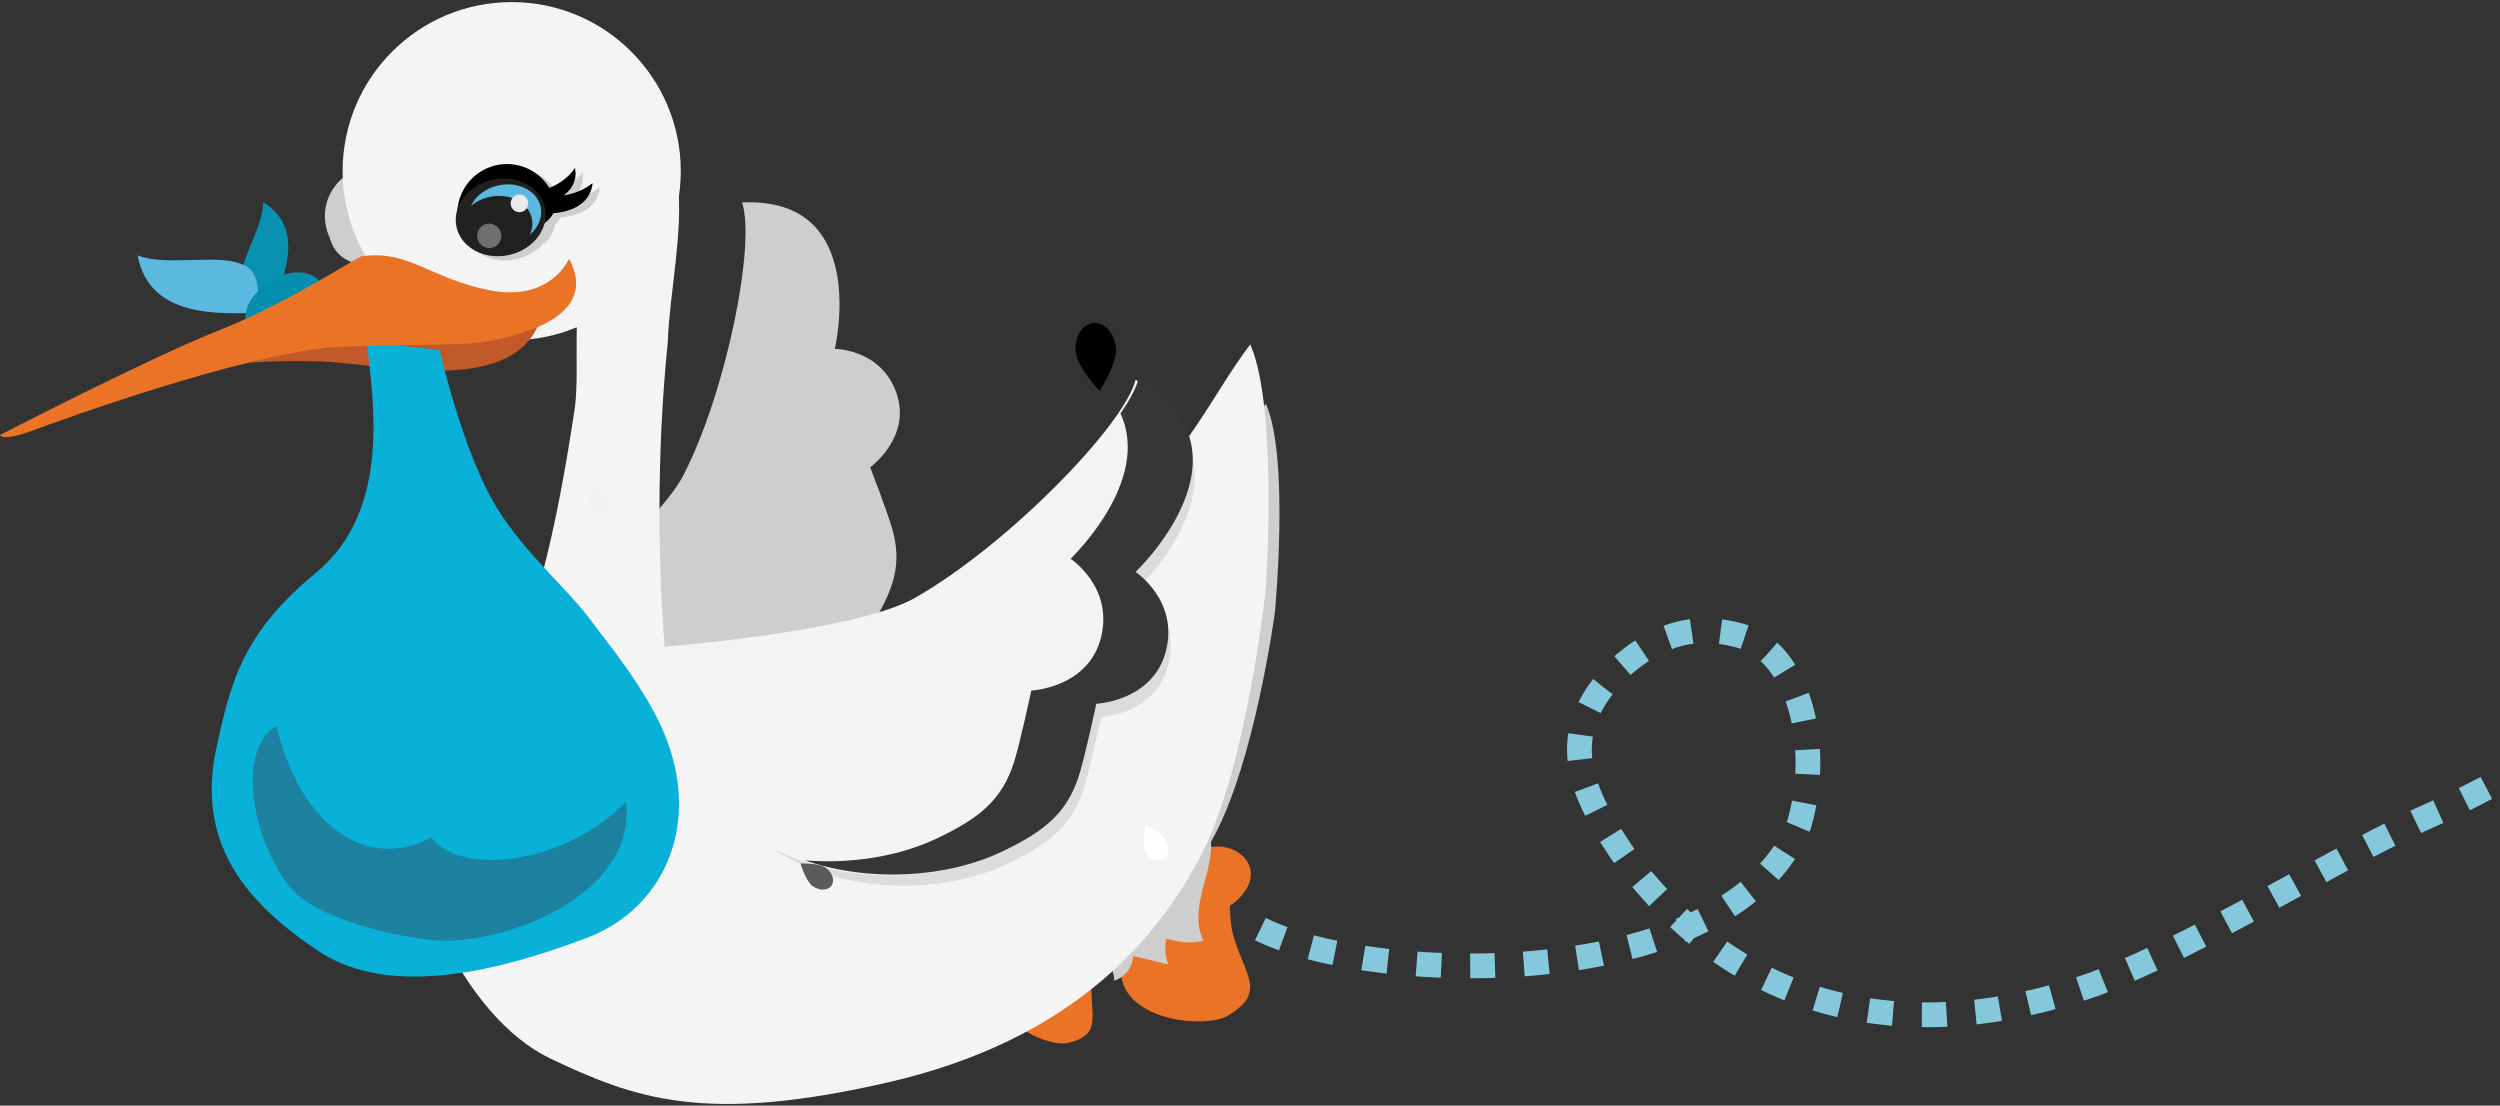 <?xml version="1.0" encoding="utf-8"?>
<!-- Generator: Adobe Illustrator 13.0.2, SVG Export Plug-In . SVG Version: 6.00 Build 14948)  -->
<!DOCTYPE svg PUBLIC "-//W3C//DTD SVG 1.1//EN" "http://www.w3.org/Graphics/SVG/1.1/DTD/svg11.dtd">
<svg version="1.1" id="Layer_1" xmlns="http://www.w3.org/2000/svg" xmlns:xlink="http://www.w3.org/1999/xlink" x="0px" y="0px"
	 width="606px" height="268px" viewBox="0 -0.509 606 268" enable-background="new 0 -0.509 606 268" xml:space="preserve">
<rect x="0" y="-0.509" width="606" height="268" fill="#333333" stroke="none"/>
<path fill="#EA7325" d="M292.96,204.913c7.237-1.539,14.083,5.092,7.731,11.955c-4.902,5.712-12.664,2.164-12.34,12.909
	c-5.971,0.797-9.748-4.334-8.642-10.975c1.295-8.099,7.082-8.486,11.62-13.389"/>
<path fill="#EA7325" d="M281.413,214.691c-1.71,5.104-11.005,17.564-9.466,22.23c2.408,10.396,20.855,11.809,25.771,8.709
	c9.498-5.666,3.9-9.785,1.156-19.648c-1.827-6.575,1.013-20.604-5.963-20.15"/>
<path fill="#CECECE" d="M244.943,224.837c3.558,4.563,6.287,6.229,12.879,6.781c6.591,0.555,11.83-1.578,12.301,5.63
	c3.143-1.277,4.464-3.669,4.548-6.016c2.866,0.682,5.733,1.363,8.604,2.048c-0.965-1.923-0.885-4.271-0.608-6.23
	c2.867,0.685,5.735,1.365,9.071,0.472c-2.607-5.188-0.576-10.871,0.816-16.412c1.395-5.543,2.149-10.939-3.01-15.547
	c-3.406-3.008-9.639-5.674-16.257-6.91c-6.618-1.236-13.622-1.043-18.57,1.666c2.276,5.781-0.182,11.873-3.261,17.983
	c-3.079,6.112-6.779,12.246-6.982,18.111"/>
<path fill="#CECECE" d="M245.729,223.316c2.998,4.064,5.492,5.83,10.814,6.506c0.406,0.052,0.828,0.099,1.268,0.137
	c6.146,0.543,11.137-1.43,11.867,4.809c2.854-1.168,4.086-3.328,4.219-5.453c2.607,0.565,5.215,1.129,7.824,1.688
	c-0.816-1.741-0.703-3.864-0.419-5.646c2.604,0.554,5.208,1.104,8.226,0.25c-2.227-4.715-0.41-9.9,0.974-14.928
	c0.878-3.188,1.519-6.309,0.927-9.223c-0.459-2.268-1.656-4.366-3.924-6.221c-3.35-2.737-9.249-4.991-15.466-5.963
	c-6.067-0.946-12.457-0.705-17.009,1.854c1.878,5.279-0.438,10.855-3.279,16.468c-2.954,5.8-6.314,11.614-6.439,17.123"/>
<path fill="#CECECE" d="M246.516,221.798c2.688,3.888,5.082,5.683,10.084,6.363c0.385,0.053,0.785,0.1,1.199,0.141
	c5.703,0.53,10.443-1.28,11.438,3.983c2.562-1.061,3.707-2.989,3.887-4.893c2.352,0.449,4.699,0.894,7.046,1.33
	c-0.667-1.562-0.522-3.461-0.229-5.062c2.344,0.425,4.683,0.845,7.379,0.03c-1.844-4.242-0.225-8.928,1.13-13.443
	c0.964-3.218,1.655-6.34,1.071-9.221c-0.468-2.312-1.74-4.383-4.057-6.114c-3.292-2.462-8.854-4.313-14.675-5.015
	c-5.517-0.664-11.291-0.366-15.448,2.039c1.48,4.776-0.679,9.845-3.296,14.946c-2.817,5.493-5.854,10.985-5.896,16.136"/>
<path fill="#CECECE" d="M247.3,220.275c2.38,3.709,4.675,5.533,9.356,6.224c0.363,0.056,0.74,0.104,1.131,0.144
	c5.26,0.521,9.75-1.132,11.005,3.162c2.272-0.949,3.328-2.647,3.556-4.328c2.094,0.334,4.183,0.655,6.269,0.971
	c-0.519-1.385-0.343-3.057-0.039-4.478c2.08,0.298,4.153,0.585,6.532-0.188c-1.465-3.771-0.02-7.95,1.283-11.959
	c1.057-3.25,1.793-6.375,1.219-9.222c-0.475-2.359-1.82-4.4-4.188-6.01c-3.229-2.191-8.45-3.642-13.884-4.066
	c-4.957-0.389-10.126-0.028-13.887,2.228c1.082,4.274-0.93,8.83-3.313,13.431c-2.688,5.183-5.391,10.354-5.353,15.146"/>
<path fill="#CECECE" d="M248.084,218.757c2.07,3.53,4.268,5.386,8.628,6.082c0.343,0.056,0.697,0.104,1.062,0.146
	c4.815,0.522,9.058-0.982,10.574,2.34c1.981-0.84,2.949-2.309,3.226-3.766c1.835,0.215,3.665,0.42,5.489,0.609
	c-0.371-1.204-0.162-2.65,0.149-3.893c1.817,0.168,3.627,0.324,5.687-0.407c-1.082-3.3,0.207-6.968,1.439-10.476
	c1.154-3.279,1.93-6.408,1.363-9.221c-0.482-2.408-1.896-4.424-4.321-5.902c-3.161-1.93-8.045-2.977-13.093-3.119
	c-4.395-0.125-8.961,0.31-12.326,2.412c0.686,3.772-1.181,7.812-3.331,11.91c-2.558,4.871-4.927,9.727-4.809,14.158"/>
<path fill="#CECECE" d="M248.869,217.236c1.761,3.353,3.861,5.226,7.898,5.938c0.321,0.059,0.652,0.107,0.994,0.146
	c4.374,0.498,8.363-0.832,10.143,1.518c1.691-0.729,2.57-1.968,2.895-3.201c1.576,0.1,3.146,0.184,4.711,0.252
	c-0.222-1.024,0.02-2.248,0.34-3.308c1.555,0.04,3.102,0.063,4.84-0.627c-0.701-2.828,0.449-5.981,1.597-8.991
	c1.261-3.311,2.065-6.439,1.508-9.219c-0.491-2.455-1.969-4.452-4.453-5.799c-3.086-1.674-7.631-2.321-12.302-2.172
	c-3.826,0.123-7.796,0.646-10.766,2.6c0.287,3.271-1.434,6.799-3.349,10.393c-2.43,4.561-4.465,9.096-4.265,13.17"/>
<path fill="#CECECE" d="M249.654,215.716c1.451,3.177,3.451,5.074,7.17,5.8c0.301,0.059,0.609,0.108,0.927,0.148
	c3.929,0.497,7.67-0.686,9.71,0.693c1.402-0.618,2.191-1.627,2.564-2.641c1.317-0.017,2.629-0.053,3.931-0.105
	c-0.071-0.848,0.2-1.846,0.53-2.723c1.293-0.09,2.572-0.195,3.994-0.848c-0.32-2.355,0.709-4.988,1.75-7.506
	c1.381-3.337,2.203-6.477,1.653-9.221c-0.5-2.5-2.036-4.484-4.586-5.691c-3.008-1.424-7.212-1.688-11.511-1.225
	c-3.254,0.351-6.63,0.983-9.204,2.787c-0.108,2.77-1.688,5.778-3.365,8.871c-2.306,4.247-4.002,8.465-3.721,12.183"/>
<path fill="#CECECE" d="M250.439,214.195c1.143,2.996,3.045,4.932,6.439,5.656c0.28,0.061,0.566,0.111,0.857,0.152
	c3.486,0.488,6.978-0.537,9.279-0.129c1.111-0.509,1.813-1.287,2.233-2.078c1.06-0.133,2.11-0.287,3.151-0.466
	c0.078-0.667,0.381-1.438,0.722-2.138c1.028-0.217,2.045-0.457,3.146-1.064c0.062-1.885,0.984-3.99,1.907-6.021
	c1.522-3.352,2.341-6.51,1.798-9.219c-0.508-2.549-2.101-4.527-4.718-5.588c-2.925-1.185-6.793-1.086-10.72-0.275
	c-2.684,0.553-5.464,1.322-7.643,2.974c-0.508,2.269-1.947,4.762-3.385,7.354c-2.184,3.935-3.537,7.836-3.177,11.192"/>
<path fill="#CECECE" d="M251.225,212.677c0.834,2.817,2.637,4.78,5.711,5.515c0.26,0.062,0.523,0.115,0.791,0.156
	c3.043,0.471,6.283-0.389,8.848-0.951c0.82-0.397,1.436-0.946,1.902-1.517c0.803-0.248,1.596-0.522,2.373-0.823
	c0.228-0.488,0.562-1.035,0.911-1.554c0.769-0.347,1.519-0.717,2.3-1.285c0.442-1.411,1.272-2.981,2.062-4.536
	c1.702-3.351,2.477-6.546,1.943-9.221c-0.516-2.595-2.164-4.577-4.851-5.479c-2.841-0.955-6.394-0.537-9.929,0.67
	c-2.123,0.724-4.301,1.662-6.081,3.16c-0.906,1.767-2.207,3.739-3.401,5.834c-2.066,3.617-3.076,7.205-2.634,10.205"/>
<path fill="#CECECE" d="M271.176,192.657c2.756,0.733,4.459,2.733,4.982,5.376c0.523,2.642-0.131,5.922-2.09,9.219
	c-1.957,3.298-4.848,5.982-7.938,7.662c-3.091,1.681-6.38,2.352-9.138,1.615c-2.758-0.731-4.459-2.733-4.982-5.374
	c-0.523-2.644,0.131-5.923,2.09-9.218c1.957-3.297,4.849-5.982,7.938-7.662C265.128,192.595,268.418,191.925,271.176,192.657z"/>
<path fill="#EA7325" d="M265.434,219.966c5.719,0.619,9.137,7.39,2.76,11.06c-5.023,3.149-9.877-1.487-12.286,6.809
	c-4.601-0.873-6.123-5.734-3.669-10.535c2.949-5.869,7.313-4.73,11.869-7.352"/>
<path fill="#EA7325" d="M254.506,224.574c-2.52,3.479-12.445,10.697-12.461,14.646c-0.783,8.547,12.479,14.207,16.868,13.06
	c8.403-1.978,5.288-6.515,5.694-14.737c0.271-5.48,5.824-15.502,0.564-16.888"/>
<path fill="#CECECE" d="M122.827,155.805c0,0,35.391-26.954,42.789-41.029c10.581-20.563,17.61-56.386,14.253-66.202
	c31.283-1.49,22.488,35.487,22.488,35.487s11.222-0.01,14.943,10.705c3.727,10.716-6.363,17.997-6.363,17.997
	s4.131,10.657,5.4,15.097c2.305,8.356,0.395,14.258-4.857,22.955c-7.875,13.039-24.258,24.342-41.033,26.405
	c-20.436,2.494-33.946-10.125-48.654-20.312"/>
<path fill="#CECECE" d="M156.562,162.523c0,0,16.23,3.836,31.14,2.15c24.997-3.136,65.69-13.527,85.124-27.964
	c19.434-14.432,24.562-27.677,34.02-39.333c5.812,13.049,2.176,50.613,2.176,50.613s-4.873,36.415-15.05,54.794
	c-10.179,18.379-29.468,39.532-69.604,49.144c-40.136,9.608-55.228,4.615-73.483-3.312c-18.255-7.927-34.125-38.308-27.625-64.106
	c3.651-11.848,3.025-15.625,15.433-19.568"/>
<path fill="#F4F4F4" d="M133.158,139.859c8.848,16.162,22.469,20.426,39.021,18.84c27.746-3.021,72.78-14.137,94.036-30.536
	c21.259-16.4,26.625-31.779,36.851-45.187c6.809,15.436,3.739,59.34,3.739,59.34s-4.477,42.525-15.329,63.789
	c-10.854,21.264-31.776,45.541-76.209,55.752c-44.434,10.211-61.364,3.968-81.895-5.791c-20.531-9.762-38.987-45.76-32.422-75.811
	c3.758-13.781,2.96-18.225,16.67-22.521"/>
<path fill="#CECECE" d="M97.437,41.855c5.539,3.678,2.329,8.015-1.348,13.555c-3.677,5.539-6.428,10.181-11.967,6.504
	c-5.538-3.677-7.048-11.147-3.371-16.686C84.428,39.689,91.898,38.18,97.437,41.855z"/>
<path fill="#CECECE" d="M97.521,42.952c3.473-1.773,6.164-4.824,7.367-8.015c1.988,4.394-0.491,8.365-4.672,11.273L97.521,42.952z"
	/>
<path fill="#CECECE" d="M95.475,42.353c2.343-2.343,3.722-5.514,3.859-8.408c2.757,3.032,1.791,6.893-0.827,10.338L95.475,42.353z"
	/>
<ellipse transform="matrix(-0.732 0.681 -0.681 -0.732 192.15 31.22)" fill="#CECECE" cx="89.94" cy="53.372" rx="10.968" ry="9.348"/>
<path fill="#CECECE" d="M85.362,51.225c2.955-3.808,7.98-4.851,11.225-2.332c1.116,0.866,1.867,2.045,2.263,3.37
	c0.387-2.672-0.46-5.291-2.5-6.875c-3.246-2.52-8.271-1.475-11.227,2.332c-1.938,2.497-2.496,5.559-1.74,8.083
	C83.611,54.229,84.267,52.637,85.362,51.225z"/>
<circle opacity="0.92" fill="#CECECE" enable-background="new    " cx="94.932" cy="51.687" r="3.506"/>
<circle fill="#CECECE" cx="92.113" cy="48.196" r="2.136"/>
<path fill="#F4F4F4" d="M164.262,43.555c1.463,11.991-1.969,26.865-2.406,38.985c-2.646,26.276-2.625,54.276-0.201,80.203
	c1.725,15.791,10.046,34.946,24.591,42.854c11.882,6.184,19.897,2.446,12.078,18.262c-10.095,19.787-41.61,14.959-57.466,6.504
	c-10.571-5.637-22.497-12.45-28.853-21.559c-9.062-11.469-1.309-19.003,4.873-30.886c12.867-25.705,18.132-50.889,22.503-79.829
	c1.201-10.265-1.069-24.747,2.796-33.286c2.733-6.552,13.807-21.316,21.407-21.84"/>
<circle fill="#F4F4F4" cx="124.035" cy="40.984" r="40.984"/>
<path fill="#F4F4F4" d="M148.678,16.048c9.281,14.708,3.594,35.371-12.704,46.15c-16.299,10.779-37.036,7.594-46.318-7.114
	c-9.282-14.708-3.594-35.371,12.705-46.151C118.659-1.846,139.395,1.339,148.678,16.048z"/>
<ellipse transform="matrix(-0.728 0.686 -0.686 -0.728 218.178 -26.258)" fill="#F4F4F4" cx="114.298" cy="30.157" rx="30.554" ry="22.647"/>
<path fill="#C15928" d="M81.758,87.363c15.589,1.351,45.584,7.612,49.777-12.54c-10.073-0.699-21.883,2.639-31.797,4.487
	c-2.203,0.34-10.325-2.043-18.967-0.384C65.56,81.848,42.224,88.984,42.224,88.984S66.168,86.014,81.758,87.363z"/>
<path fill="#0991B2" d="M65.428,75.035c3.667-8.631,8.601-20.251-1.649-26.563c0.067,6.299-6.203,14.607-5.381,20.052
	c0.341,2.887,3.802,3.965,6.458,5.093"/>
<path fill="#5BB8DE" d="M64.14,75.238c-11.886,0.492-27.887,1.154-30.796-13.837c7.446,2.896,20.114-0.833,26.209,2.577
	c3.275,1.696,3.008,6.288,3.158,9.945"/>
<path fill="#058FAF" d="M64.049,81.176c10.965,6.177,21.184-9.353,11.98-14.709c-8.321-4.946-24.616,10.422-11.786,15.334"/>
<path fill="#09B0D8" d="M88.897,82.285c1.35,13.166,6.393,40.61-12.234,55.976c-18.627,15.364-20.946,27.416-24.675,44.722
	c-3.498,21.438,7.274,35.026,25.088,46.978c17.813,11.948,45.205,4.413,65.041-3.077c19.837-7.49,28.596-29.408,17.83-51.984
	c-4.19-8.742-10.045-16.33-15.9-23.918c-5.77-8.262-16.388-16.714-23.582-28.361c-7.194-11.648-12.423-31.918-13.887-38.261
	L88.897,82.285z"/>
<path fill="#CECECE" d="M135.482,47.054c2.898,5.982-2.07,8.083-8.055,10.983c-5.983,2.898-10.713,5.496-13.611-0.487
	c-2.898-5.983-0.398-13.182,5.584-16.081C125.385,38.571,132.584,41.071,135.482,47.054z"/>
<path fill="#CECECE" d="M134.998,48.041c3.892,0.238,7.761-1.019,10.419-3.154c-0.523,4.794-4.677,6.953-9.757,7.331L134.998,48.041
	z"/>
<path fill="#CECECE" d="M133.54,46.484c3.209-0.826,6.01-2.854,7.601-5.276c0.831,4.014-1.964,6.845-5.972,8.479L133.54,46.484z"/>
<ellipse transform="matrix(-0.977 0.214 -0.214 -0.977 254.831 78.786)" fill="#CECECE" cx="123.159" cy="53.16" rx="10.968" ry="9.347"/>
<path fill="#CECECE" d="M134.513,51.223c-0.944-4.404-5.899-7.075-11.065-5.968c-3.39,0.727-6.019,2.904-7.167,5.557
	c1.303-1.16,2.977-2.034,4.892-2.445c5.167-1.108,10.12,1.562,11.065,5.966c0.325,1.514,0.124,3.033-0.478,4.423
	C133.971,56.787,135.107,53.993,134.513,51.223z"/>
<circle opacity="0.92" fill="#CECECE" enable-background="new    " cx="128.326" cy="54.244" r="3.505"/>
<circle fill="#CECECE" cx="127.674" cy="49.805" r="2.136"/>
<path fill="#010101" d="M133.721,46.039c2.898,5.982-2.071,8.085-8.056,10.983c-5.982,2.898-10.712,5.496-13.61-0.486
	c-2.898-5.983-0.398-13.183,5.584-16.081C123.623,37.555,130.822,40.056,133.721,46.039z"/>
<path fill="#010101" d="M133.236,47.026c3.892,0.238,7.761-1.019,10.418-3.153c-0.522,4.793-4.676,6.951-9.755,7.33L133.236,47.026z
	"/>
<path fill="#010101" d="M131.778,45.469c3.208-0.826,6.009-2.854,7.6-5.275c0.832,4.013-1.964,6.846-5.971,8.479L131.778,45.469z"/>
<ellipse transform="matrix(-0.977 0.214 -0.214 -0.977 251.138 77.132)" fill="#212220" cx="121.4" cy="52.139" rx="10.969" ry="9.347"/>
<path fill="#5BB8DE" d="M131.049,49.653c-0.841-3.918-5.416-6.259-10.22-5.228c-3.151,0.675-5.608,2.637-6.695,5.011
	c1.218-1.044,2.778-1.838,4.559-2.22c4.805-1.029,9.379,1.311,10.22,5.229c0.289,1.348,0.089,2.704-0.48,3.948
	C130.5,54.62,131.578,52.118,131.049,49.653z"/>
<ellipse transform="matrix(-0.957 0.289 -0.289 -0.957 248.416 76.571)" opacity="0.7" fill="#919190" enable-background="new    " cx="118.559" cy="56.611" rx="2.924" ry="2.962"/>
<circle fill="#EAEAEA" cx="125.912" cy="48.79" r="2.136"/>
<path fill="#EA7325" d="M137.95,62.198c7.282,13.657-10.637,18.154-18.485,19.811c-7.847,1.656-22.757,0.652-39.437,1.699
	c-22.779,2.198-64.604,17.379-72.137,20.15C0.358,106.631,0,104.931,0,104.931s36.441-18.832,53.404-25.506
	c16.963-6.675,36.284-19.575,34.448-17.83c11.429-1.564,16.611,5.587,31.15,8.315C133.54,72.639,137.95,62.198,137.95,62.198z"/>
<path fill="#BABABB" d="M212.46,171.118c-2.208-0.121-5.876-3.312-5.876-3.312s3.997-2.767,6.205-2.646
	c2.207,0.123,3.925,1.556,3.834,3.2C216.531,170.007,214.668,171.241,212.46,171.118z"/>
<path fill="#F3F3F3" d="M142.181,130.676c-0.409-1.573,1.004-4.852,1.004-4.852s2.829,2.179,3.236,3.752
	c0.407,1.572-0.211,3.095-1.383,3.398C143.867,133.278,142.587,132.248,142.181,130.676z"/>
<path fill="#F2F2F2" d="M142.657,121.038c-0.032-1.626,2.105-4.487,2.105-4.487s2.244,2.778,2.274,4.403
	c0.031,1.624-0.925,2.96-2.135,2.983S142.688,122.663,142.657,121.038z"/>
<path opacity="0.2" fill="#7E7E7E" enable-background="new    " d="M162.581,160.186c0,0,47.606-3.605,62.544-12.107
	c21.619-12.557,49.072-41.235,51.861-52.251c28.89,17.314-0.824,46.002-0.824,46.002s10.053,6.69,7.057,18.75
	c-2.992,12.06-16.326,12.718-16.326,12.718s-2.598,12.247-4.08,17.08c-2.873,9.047-8.071,13.322-17.906,18.167
	c-14.754,7.267-36.098,7.856-52.338-0.267c-19.77-9.912-24.414-29.564-31.563-47.696"/>
<path fill="#F3F3F3" d="M156.766,156.613c0,0,49.385-3.508,64.858-12.104c22.394-12.69,50.784-41.751,53.644-52.941
	c30.033,17.694-0.707,46.757-0.707,46.757s10.455,6.834,7.385,19.08c-3.065,12.246-16.9,12.873-16.9,12.873
	s-2.652,12.439-4.176,17.348c-2.954,9.188-8.332,13.518-18.523,18.408c-15.283,7.336-37.43,7.867-54.308-0.439
	c-20.546-10.142-25.431-30.132-32.906-48.585"/>
<path fill="#363636" d="M275.255,138.141c0,0,30.741-29.063,0.707-46.758c-0.558,2.181-2.095,5.046-4.358,8.331
	c7.66,16.528-12.103,35.22-12.103,35.22s10.454,6.834,7.384,19.08c-3.066,12.247-16.9,12.872-16.9,12.872
	s-2.652,12.439-4.176,17.349c-2.955,9.188-8.332,13.517-18.522,18.408c-9.14,4.385-20.729,6.315-32.181,5.402
	c15.793,5.436,34.509,4.246,47.936-2.197c10.189-4.893,15.568-9.222,18.521-18.406c1.522-4.907,4.177-17.351,4.177-17.351
	s13.834-0.625,16.901-12.871C285.709,144.973,275.255,138.141,275.255,138.141z"/>
<path fill="#010101" d="M270.527,83.909c0.338,3.633-3.975,10.378-3.975,10.378s-5.473-5.846-5.808-9.473
	c-0.337-3.627,1.581-6.772,4.286-7.023C267.732,77.546,270.193,80.282,270.527,83.909z"/>
<path fill="#FFFFFF" d="M277.625,205.749c-0.869-1.88,0.16-6.308,0.16-6.308s4.037,2.092,4.902,3.969
	c0.869,1.878,0.438,3.924-0.961,4.57C280.328,208.626,278.492,207.626,277.625,205.749z"/>
<path fill="#5B5B5B" d="M196.956,214.268c-1.647-1.187-2.908-5.459-2.908-5.459s4.454-0.166,6.101,1.02
	c1.646,1.184,2.269,3.139,1.386,4.363C200.65,215.416,198.604,215.45,196.956,214.268z"/>
<path fill="#1D829F" d="M67.019,175.461c6.297,25.956,23.139,34.854,37.542,27.027c7.465,9.842,33.275,6.056,47.18-8.747
	c2.74,22.965-29.824,34.887-45.967,33.702c-9.133-0.703-26.709-4.662-34.021-11.387c-8.352-8.021-15.138-30.688-6.46-39.342"/>
<path fill="none" stroke="#85C8DB" stroke-width="6" stroke-dasharray="6,7" d="M305.528,224.707
	c28.609,14.156,114.632,15.311,130.579-25.369c5.851-20.169-0.791-41.842-13.834-45.625s-21.95,0.847-29.896,7.89
	c-15.802,15.743-9.851,29.647,2.664,47.275c27.749,36.444,68.674,44.663,112.715,29.148c27.35-10.686,52.409-27.231,78.997-39.868
	c12.02-5.258,23.656-11.493,34.911-18.706"/>
</svg>
